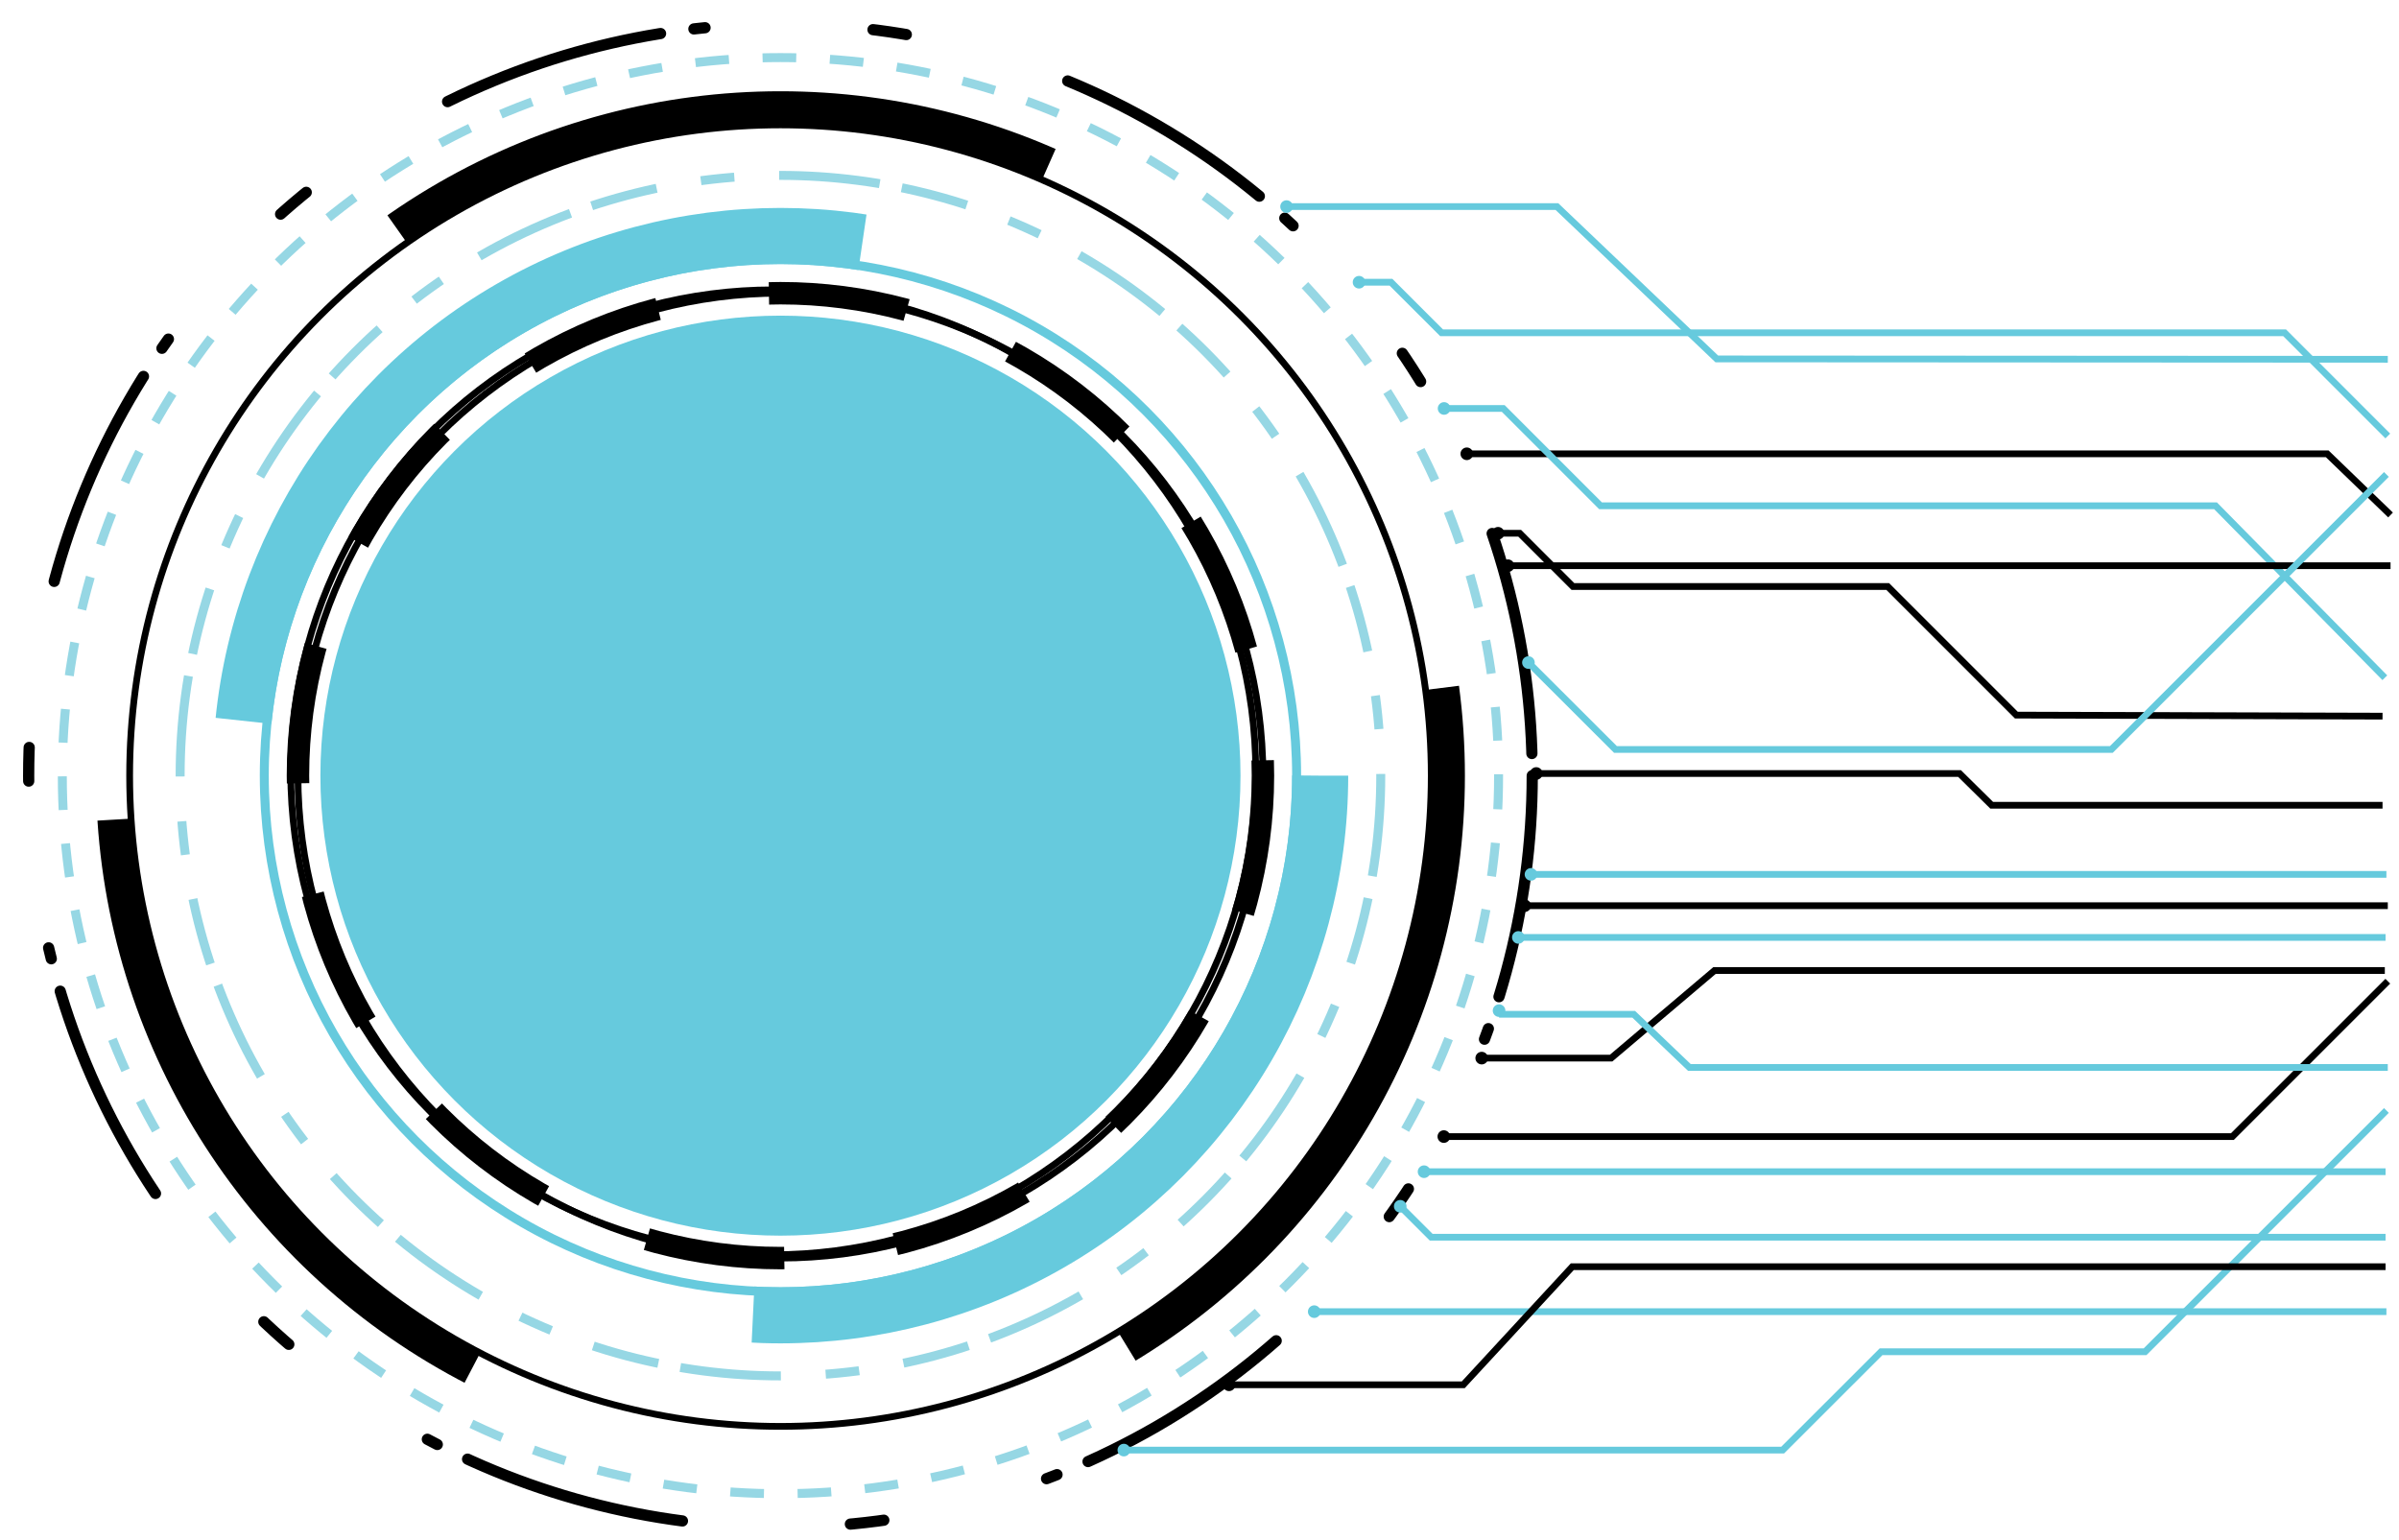 <?xml version="1.0" encoding="utf-8"?>
<!-- Generator: Adobe Illustrator 16.0.0, SVG Export Plug-In . SVG Version: 6.00 Build 0)  -->
<!DOCTYPE svg PUBLIC "-//W3C//DTD SVG 1.1//EN" "http://www.w3.org/Graphics/SVG/1.1/DTD/svg11.dtd">
<svg version="1.1" id="Layer_1" xmlns="http://www.w3.org/2000/svg" xmlns:xlink="http://www.w3.org/1999/xlink" x="0px" y="0px"
	 width="1069px" height="686.5px" viewBox="0 0 1069 686.5" enable-background="new 0 0 1069 686.5" xml:space="preserve">
<g>
	<circle fill="#66CADD" cx="347.769" cy="345.666" r="205"/>
	<!-- relleno -->
	<circle fill="none" stroke="#000000" stroke-width="5" stroke-miterlimit="10" stroke-dasharray="100,15,5,75,15,75" stroke-linecap="round" cx="347.769" cy="345.666" r="335"/>
	<!-- primer circulo -->
	<circle fill="none" stroke="#96D7E4" stroke-width="4" stroke-miterlimit="10" stroke-dasharray="15,15" cx="347.769" cy="345.666" r="320"/>
	<!-- segundo circulo -->
	<circle fill="none" stroke="#000000" stroke-width="15" stroke-miterlimit="10" stroke-dasharray="305,305" cx="347.769" cy="345.665" r="297.5"/>
	<!-- tercero -->
	<circle fill="none" stroke="#000000" stroke-width="3" stroke-miterlimit="10"  cx="347.769" cy="345.666" r="290"/>
	<!-- cuarto circulo -->
	<circle fill="none" stroke="#96D7E4" stroke-width="4" stroke-miterlimit="10" stroke-dasharray="45,10,30,20,15,20" cx="347.769" cy="345.666" r="267.5"/>
	<!-- quinto circulo -->
	<circle fill="none" stroke="#66CADD" stroke-width="25" stroke-miterlimit="10" stroke-dasharray="390,390" cx="347.769" cy="345.665" r="240.5"/>
	<!-- sexto -->
	<circle fill="none" stroke="#66CADD" stroke-width="4" stroke-miterlimit="10"   cx="347.769" cy="345.665" r="230"/>
	<!-- septimo -->
	<circle fill="none" stroke="#000000" stroke-width="10" stroke-miterlimit="10" stroke-dasharray="62,50" cx="347.769" cy="345.665" r="215"/>
	<!-- octavo -->
	<circle fill="none" stroke="#000000" stroke-width="3" stroke-miterlimit="10" cx="347.769" cy="345.665" r="215"/>
	<!-- noveno -->
	<!-- <circle fill="none" stroke="#96D7E4" stroke-width="4" stroke-miterlimit="10" cx="347.769" cy="345.666" r="192.5"/> -->
	<!-- decimo -->
	<g>
		<polyline fill="none" stroke="#66CADD" stroke-width="3" stroke-miterlimit="10" points="573.293,92.063 693.767,92.063 
			765,159.948 1064.012,160.12 		"/>
		<circle fill="#66CADD" cx="573.293" cy="92.063" r="2.811"/>
	</g>
	<g>
		<polyline fill="none" stroke="#66CADD" stroke-width="3" stroke-miterlimit="10" points="605.596,125.773 619.82,125.773 
			642.381,148.312 1018.039,148.312 1064.005,194.294 		"/>
		<circle fill="#66CADD" cx="605.595" cy="125.773" r="2.811"/>
	</g>
	<g>
		<polyline fill="none" stroke="#000000" stroke-width="3" stroke-miterlimit="10" points="653.611,202.23 1037,202.23 
			1065.232,229.5 		"/>
		<circle cx="653.611" cy="202.23" r="2.811"/>
	</g>
	<g>
		<polyline fill="none" stroke="#66CADD" stroke-width="3" stroke-miterlimit="10" points="643.487,182.028 669.842,182.028 
			713.197,225.401 987.25,225.401 1062.684,302.035 		"/>
		<circle fill="#66CADD" cx="643.487" cy="182.028" r="2.812"/>
	</g>
	<g>
		<polyline fill="none" stroke="#000000" stroke-width="3" stroke-miterlimit="10" points="667.545,237.65 677.183,237.65 
			700.9,261.377 841.18,261.377 898.488,318.683 1061.663,319.152 		"/>
		<circle cx="667.544" cy="237.65" r="2.811"/>
	</g>
	<g>
		
			<line fill="none" stroke="#000000" stroke-width="3" stroke-miterlimit="10" x1="671.953" y1="252.107" x2="1065.232" y2="252.107"/>
		<circle cx="671.953" cy="252.107" r="2.811"/>
	</g>
	<g>
		<polyline fill="none" stroke="#000000" stroke-width="3" stroke-miterlimit="10" points="684.563,344.707 873.162,344.707 
			887.5,358.854 1061.663,358.854 		"/>
		<circle cx="684.563" cy="344.707" r="2.812"/>
	</g>
	<g>
		<g>
			<polyline fill="none" stroke="#66CADD" stroke-width="3" stroke-miterlimit="10" points="681.073,295.267 719.866,334.008 
				940.804,334.008 1063.393,211.436 			"/>
		</g>
		<circle fill="#66CADD" cx="681.073" cy="295.267" r="2.811"/>
	</g>
	<g>
		
			<line fill="none" stroke="#66CADD" stroke-width="3" stroke-miterlimit="10" x1="682.934" y1="389.666" x2="1063.39" y2="389.666"/>
		<circle fill="#66CADD" cx="682.206" cy="389.666" r="2.812"/>
	</g>
	<g>
		
			<line fill="none" stroke="#000000" stroke-width="3" stroke-miterlimit="10" x1="679.395" y1="403.623" x2="1064.012" y2="403.623"/>
		<circle cx="679.395" cy="403.623" r="2.811"/>
	</g>
	<g>
		
			<line fill="none" stroke="#66CADD" stroke-width="3" stroke-miterlimit="10" x1="676.576" y1="417.762" x2="1063.012" y2="417.762"/>
		<circle fill="#66CADD" cx="676.576" cy="417.762" r="2.811"/>
	</g>
	<g>
		<polyline fill="none" stroke="#000000" stroke-width="3" stroke-miterlimit="10" points="660.253,471.547 717.908,471.547 
			764,432.5 1062.684,432.5 		"/>
		<circle cx="660.253" cy="471.547" r="2.812"/>
	</g>
	<g>
		<polyline fill="none" stroke="#000000" stroke-width="3" stroke-miterlimit="10" points="643.374,506.511 994.773,506.511 
			1064.012,437.273 		"/>
		<circle cx="643.374" cy="506.511" r="2.812"/>
	</g>
	<g>
		<polyline fill="none" stroke="#66CADD" stroke-width="3" stroke-miterlimit="10" points="667.986,452.023 728,452.023 
			752.803,475.719 1064.005,475.719 		"/>
		<circle fill="#66CADD" cx="667.986" cy="450.381" r="2.811"/>
	</g>
	<g>
		
			<line fill="none" stroke="#66CADD" stroke-width="3" stroke-miterlimit="10" x1="633.753" y1="522.164" x2="1063.012" y2="522.164"/>
		<circle fill="#66CADD" cx="634.563" cy="522.164" r="2.812"/>
	</g>
	<g>
		<polyline fill="none" stroke="#66CADD" stroke-width="3" stroke-miterlimit="10" points="623.944,537.578 637.754,551.371 
			1063.012,551.371 		"/>
		<circle fill="#66CADD" cx="623.944" cy="537.578" r="2.812"/>
	</g>
	<g>
		<polyline fill="none" stroke="#66CADD" stroke-width="3" stroke-miterlimit="10" points="500.784,646.229 794.359,646.229 
			838.207,602.402 955.851,602.402 1063.39,494.878 		"/>
		<circle fill="#66CADD" cx="500.784" cy="646.229" r="2.812"/>
	</g>
	<g>
		
			<line fill="none" stroke="#66CADD" stroke-width="3" stroke-miterlimit="10" x1="585.627" y1="584.534" x2="1063.39" y2="584.534"/>
		<circle fill="#66CADD" cx="585.627" cy="584.534" r="2.811"/>
	</g>
	<g>
		<polyline fill="none" stroke="#000000" stroke-width="3" stroke-miterlimit="10" points="547.3,617.135 652.025,617.135 
			700.62,564.509 1063.012,564.509 		"/>
		<circle cx="547.667" cy="617.135" r="2.811"/>
	</g>
	<circle fill="none" stroke="#000000" stroke-width="3" stroke-miterlimit="10" cx="344.563" cy="344.165" r="215"/>
</g>
</svg>
